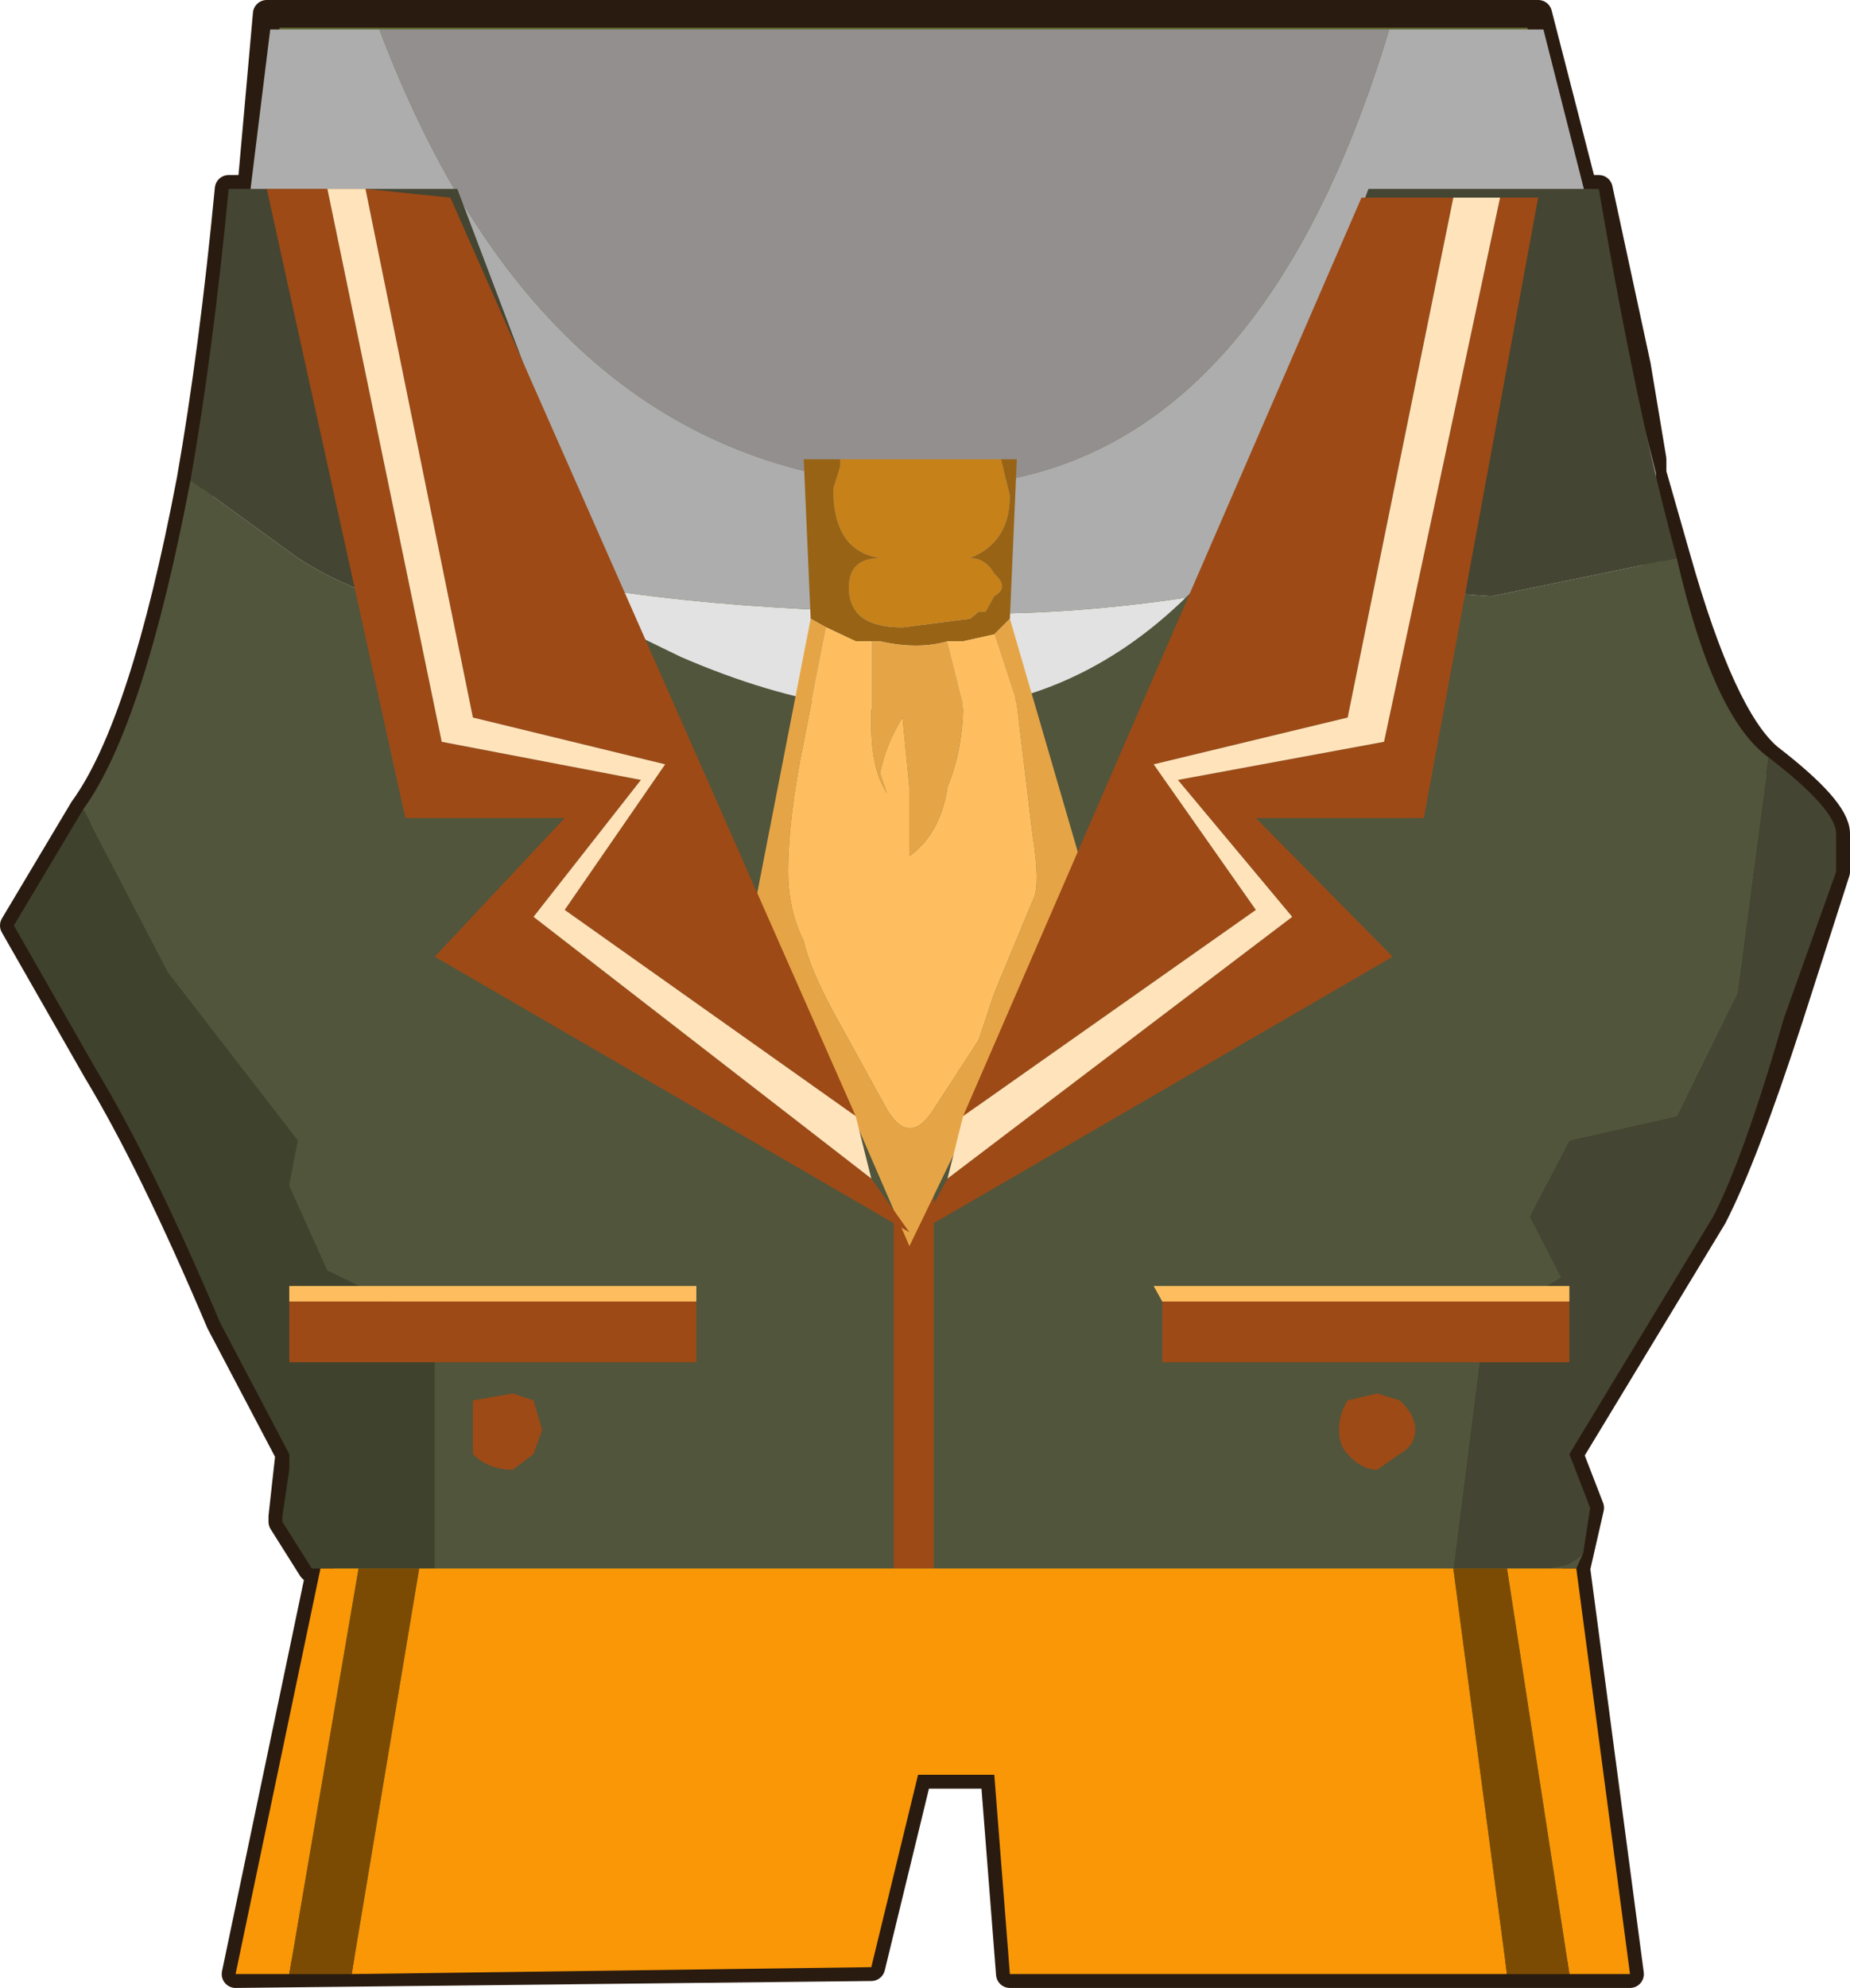 <?xml version="1.0" encoding="UTF-8" standalone="no"?>
<svg xmlns:xlink="http://www.w3.org/1999/xlink" height="57.35px" width="53.4px" xmlns="http://www.w3.org/2000/svg">
  <g transform="matrix(1.0, 0.0, 0.0, 1.0, -8.55, -9.35)">
    <path d="M54.7 14.8 L55.8 19.9 56.25 22.6 56.25 23.0 56.95 25.45 Q58.25 30.05 59.6 31.2 61.55 32.7 61.55 33.4 L61.55 34.5 60.2 38.7 Q58.9 42.7 58.0 44.45 L53.85 51.3 54.45 52.85 54.05 54.6 55.6 66.3 37.7 66.3 37.25 60.55 35.05 60.55 33.7 66.1 15.35 66.3 17.8 54.6 17.55 54.6 16.7 53.25 16.7 53.1 16.9 51.3 14.9 47.5 Q12.95 42.9 11.35 40.25 L8.95 36.05 10.95 32.7 Q12.7 30.3 14.05 23.2 14.7 19.5 15.15 14.8 L15.8 14.8 16.25 9.75 52.95 9.75 54.25 14.8 54.7 14.8" fill="#636b35" fill-rule="evenodd" stroke="none"/>
    <path d="M54.7 14.8 L55.8 19.9 56.25 22.6 56.25 23.0 56.95 25.45 Q58.25 30.05 59.6 31.2 61.55 32.7 61.55 33.4 L61.55 34.5 60.2 38.7 Q58.9 42.7 58.0 44.45 L53.85 51.3 54.45 52.85 54.05 54.6 55.6 66.3 37.7 66.3 37.25 60.55 35.05 60.55 33.7 66.1 15.35 66.3 17.8 54.6 17.55 54.6 16.7 53.25 16.7 53.1 16.9 51.3 14.9 47.5 Q12.95 42.9 11.35 40.25 L8.95 36.05 10.95 32.7 Q12.7 30.3 14.05 23.2 14.7 19.5 15.15 14.8 L15.8 14.8 16.25 9.75 52.95 9.75 54.25 14.8 54.7 14.8 Z" fill="none" stroke="#2a1b10" stroke-linecap="round" stroke-linejoin="round" stroke-width="0.8"/>
    <path d="M56.35 23.15 L56.25 24.55 53.3 35.75 36.6 41.5 18.55 35.7 14.55 24.8 14.8 22.75 Q20.2 25.05 23.15 25.8 28.2 27.05 37.0 27.05 42.85 27.05 50.55 24.9 L56.35 23.15" fill="#e2e2e2" fill-rule="evenodd" stroke="none"/>
    <path d="M14.8 22.75 L16.35 10.2 19.5 10.2 Q24.15 22.5 34.3 23.35 44.45 24.15 48.65 10.2 L53.1 10.2 56.35 23.0 56.35 23.15 50.55 24.9 Q42.85 27.05 37.0 27.05 28.2 27.05 23.15 25.8 20.2 25.05 14.8 22.75" fill="#adadad" fill-rule="evenodd" stroke="none"/>
    <path d="M19.5 10.2 L48.65 10.2 Q44.45 24.15 34.3 23.35 24.15 22.5 19.5 10.2" fill="#938f8f" fill-rule="evenodd" stroke="none"/>
    <path d="M44.35 24.8 L48.05 14.8 54.7 14.8 Q55.8 21.25 56.95 25.45 L51.6 26.55 48.05 26.3 44.35 24.8 M59.6 31.2 Q61.55 32.7 61.55 33.4 L61.55 34.5 60.05 38.7 Q58.9 42.7 58.0 44.45 L53.85 51.3 54.45 52.85 54.25 54.15 Q53.85 54.6 53.1 54.6 L52.05 54.6 50.5 54.6 51.4 47.5 53.6 46.2 52.7 44.45 53.85 42.25 56.95 41.55 58.7 38.0 59.6 31.2 M14.05 23.2 Q14.7 19.5 15.15 14.8 L21.75 14.8 26.45 27.2 26.45 27.45 22.9 27.2 Q19.55 27.0 17.15 25.45 L14.05 23.2" fill="#444532" fill-rule="evenodd" stroke="none"/>
    <path d="M56.95 25.45 Q58.0 30.05 59.6 31.2 L58.7 38.0 56.95 41.55 53.85 42.25 52.7 44.45 53.6 46.2 51.4 47.5 50.5 54.6 35.5 54.6 35.5 43.35 34.35 43.35 34.35 54.6 21.1 54.6 21.1 47.5 18.0 46.0 16.9 43.55 17.15 42.25 13.4 37.4 10.95 32.7 Q12.7 30.3 14.05 23.2 L17.15 25.45 Q19.55 27.0 22.9 27.2 L26.45 27.45 28.2 28.3 Q38.35 32.7 44.35 24.8 L48.05 26.3 51.6 26.55 56.95 25.45 M54.25 54.15 L54.05 54.6 53.1 54.6 Q53.85 54.6 54.25 54.15" fill="#51553c" fill-rule="evenodd" stroke="none"/>
    <path d="M17.8 54.6 L17.55 54.6 16.7 53.25 16.7 53.1 16.9 51.75 16.9 51.3 14.9 47.5 Q12.95 42.9 11.35 40.25 L8.95 36.05 10.95 32.7 13.4 37.4 17.15 42.25 16.9 43.55 18.0 46.0 21.1 47.5 21.1 54.6 20.65 54.6 18.9 54.6 17.8 54.6" fill="#3f422d" fill-rule="evenodd" stroke="none"/>
    <path d="M35.9 25.9 L36.15 25.9 36.35 26.1 35.9 26.1 35.9 25.9" fill="#986314" fill-rule="evenodd" stroke="none"/>
    <path d="M34.35 54.6 L34.35 43.35 35.5 43.35 35.5 54.6 34.35 54.6" fill="#9d4a16" fill-rule="evenodd" stroke="none"/>
    <path d="M54.05 54.6 L55.6 66.3 53.85 66.3 52.05 54.6 53.1 54.6 54.05 54.6 M52.05 66.3 L37.7 66.3 37.25 60.55 35.05 60.55 33.7 66.1 18.7 66.3 20.65 54.6 21.1 54.6 34.35 54.6 35.5 54.6 50.5 54.6 52.05 66.3 M16.9 66.3 L15.35 66.3 17.8 54.6 18.9 54.6 16.9 66.3" fill="#f99706" fill-rule="evenodd" stroke="none"/>
    <path d="M53.85 66.3 L52.05 66.3 50.5 54.6 52.05 54.6 53.85 66.3 M18.7 66.3 L16.9 66.3 18.9 54.6 20.65 54.6 18.7 66.3" fill="#7c4b03" fill-rule="evenodd" stroke="none"/>
    <path d="M37.45 22.6 L37.7 23.65 Q37.7 25.0 36.55 25.45 37.0 25.45 37.25 25.9 37.7 26.3 37.25 26.55 L37.0 27.0 36.8 27.0 36.55 27.2 34.6 27.45 Q33.05 27.45 33.05 26.3 33.05 25.45 33.95 25.45 32.6 25.25 32.6 23.45 L32.8 22.8 32.8 22.6 37.45 22.6" fill="#c68119" fill-rule="evenodd" stroke="none"/>
    <path d="M32.8 22.6 L32.8 22.8 32.6 23.45 Q32.6 25.25 33.95 25.45 33.05 25.45 33.05 26.3 33.05 27.45 34.6 27.45 L36.55 27.2 36.8 27.0 37.0 27.0 37.25 26.55 Q37.7 26.3 37.25 25.9 37.0 25.45 36.55 25.45 37.7 25.0 37.7 23.65 L37.45 22.6 37.9 22.6 37.7 27.2 37.25 27.65 36.35 27.85 35.9 27.85 Q35.05 28.1 33.95 27.85 L33.7 27.85 33.25 27.85 32.4 27.45 31.95 27.2 31.75 22.6 32.8 22.6" fill="#986314" fill-rule="evenodd" stroke="none"/>
    <path d="M31.95 27.2 L32.4 27.45 31.75 30.75 Q31.3 32.95 31.3 34.5 31.3 35.6 31.75 36.5 31.95 37.4 32.8 38.9 L34.15 41.35 Q34.8 42.45 35.5 41.35 L36.8 39.35 37.25 38.0 38.35 35.35 Q38.6 34.95 38.35 33.4 L37.9 29.65 37.25 27.65 37.7 27.2 39.9 34.75 34.8 45.3 30.4 35.15 31.95 27.2 M33.7 27.85 L33.95 27.85 Q35.05 28.1 35.9 27.85 L36.35 29.65 Q36.35 30.95 35.9 32.05 35.7 33.4 34.8 34.05 L34.8 33.85 34.8 32.05 34.6 30.05 Q34.15 30.75 33.95 31.65 L34.15 32.25 33.95 31.85 Q33.7 31.2 33.7 30.3 L33.7 28.75 33.7 27.85" fill="#e5a547" fill-rule="evenodd" stroke="none"/>
    <path d="M32.4 27.45 L33.25 27.85 33.7 27.85 33.7 28.75 33.7 30.3 Q33.7 31.2 33.95 31.85 L34.15 32.25 33.95 31.65 Q34.15 30.75 34.6 30.05 L34.8 32.05 34.8 33.85 34.8 34.05 Q35.7 33.4 35.9 32.05 36.35 30.95 36.35 29.65 L35.9 27.85 36.35 27.85 37.25 27.65 37.9 29.65 38.35 33.4 Q38.6 34.95 38.35 35.35 L37.25 38.0 36.8 39.35 35.5 41.35 Q34.8 42.45 34.15 41.35 L32.8 38.9 Q31.95 37.4 31.75 36.5 31.3 35.6 31.3 34.5 31.3 32.95 31.75 30.75 L32.4 27.45" fill="#febe5f" fill-rule="evenodd" stroke="none"/>
    <path d="M33.7 43.35 L34.8 44.9 21.1 36.95 24.85 32.95 20.25 32.95 16.25 14.8 18.0 14.8 21.3 30.75 27.05 31.85 23.95 35.8 33.7 43.35 M19.1 14.8 L21.55 15.05 33.25 41.55 24.85 35.6 27.75 31.4 22.2 30.05 19.1 14.8" fill="#9d4a16" fill-rule="evenodd" stroke="none"/>
    <path d="M18.0 14.8 L19.1 14.8 22.2 30.05 27.75 31.4 24.85 35.6 33.25 41.55 33.7 43.35 23.95 35.8 27.05 31.85 21.3 30.75 18.0 14.8" fill="#ffe3bb" fill-rule="evenodd" stroke="none"/>
    <path d="M51.85 15.05 L52.95 15.05 49.65 32.95 44.8 32.95 48.75 36.95 35.05 44.9 35.9 43.35 45.85 35.8 42.55 31.85 48.5 30.75 51.85 15.05 M36.35 41.55 L47.85 15.05 50.5 15.05 47.45 30.05 41.85 31.4 44.8 35.6 36.35 41.55" fill="#9d4a16" fill-rule="evenodd" stroke="none"/>
    <path d="M35.9 43.35 L36.35 41.55 44.8 35.6 41.85 31.4 47.45 30.05 50.5 15.05 51.85 15.05 48.5 30.75 42.55 31.85 45.85 35.8 35.9 43.35" fill="#ffe3bb" fill-rule="evenodd" stroke="none"/>
    <path d="M42.1 46.9 L41.85 46.45 53.85 46.45 53.85 46.9 42.1 46.9 M16.9 46.9 L16.9 46.45 28.65 46.45 28.65 46.9 16.9 46.9" fill="#febe5f" fill-rule="evenodd" stroke="none"/>
    <path d="M53.85 46.9 L53.85 48.65 42.1 48.65 42.1 46.9 53.85 46.9 M28.65 46.9 L28.65 48.65 16.9 48.65 16.9 46.9 28.65 46.9 M22.2 49.75 L23.35 49.55 23.95 49.75 24.2 50.6 23.95 51.3 23.35 51.75 Q22.65 51.75 22.2 51.3 L22.2 50.6 22.2 49.75 M48.95 49.75 Q49.4 50.15 49.4 50.6 49.4 51.05 48.95 51.3 L48.3 51.75 Q47.85 51.75 47.45 51.3 47.2 51.05 47.2 50.6 47.2 50.15 47.45 49.75 L48.3 49.55 48.95 49.75" fill="#9d4a16" fill-rule="evenodd" stroke="none"/>
  </g>
</svg>
